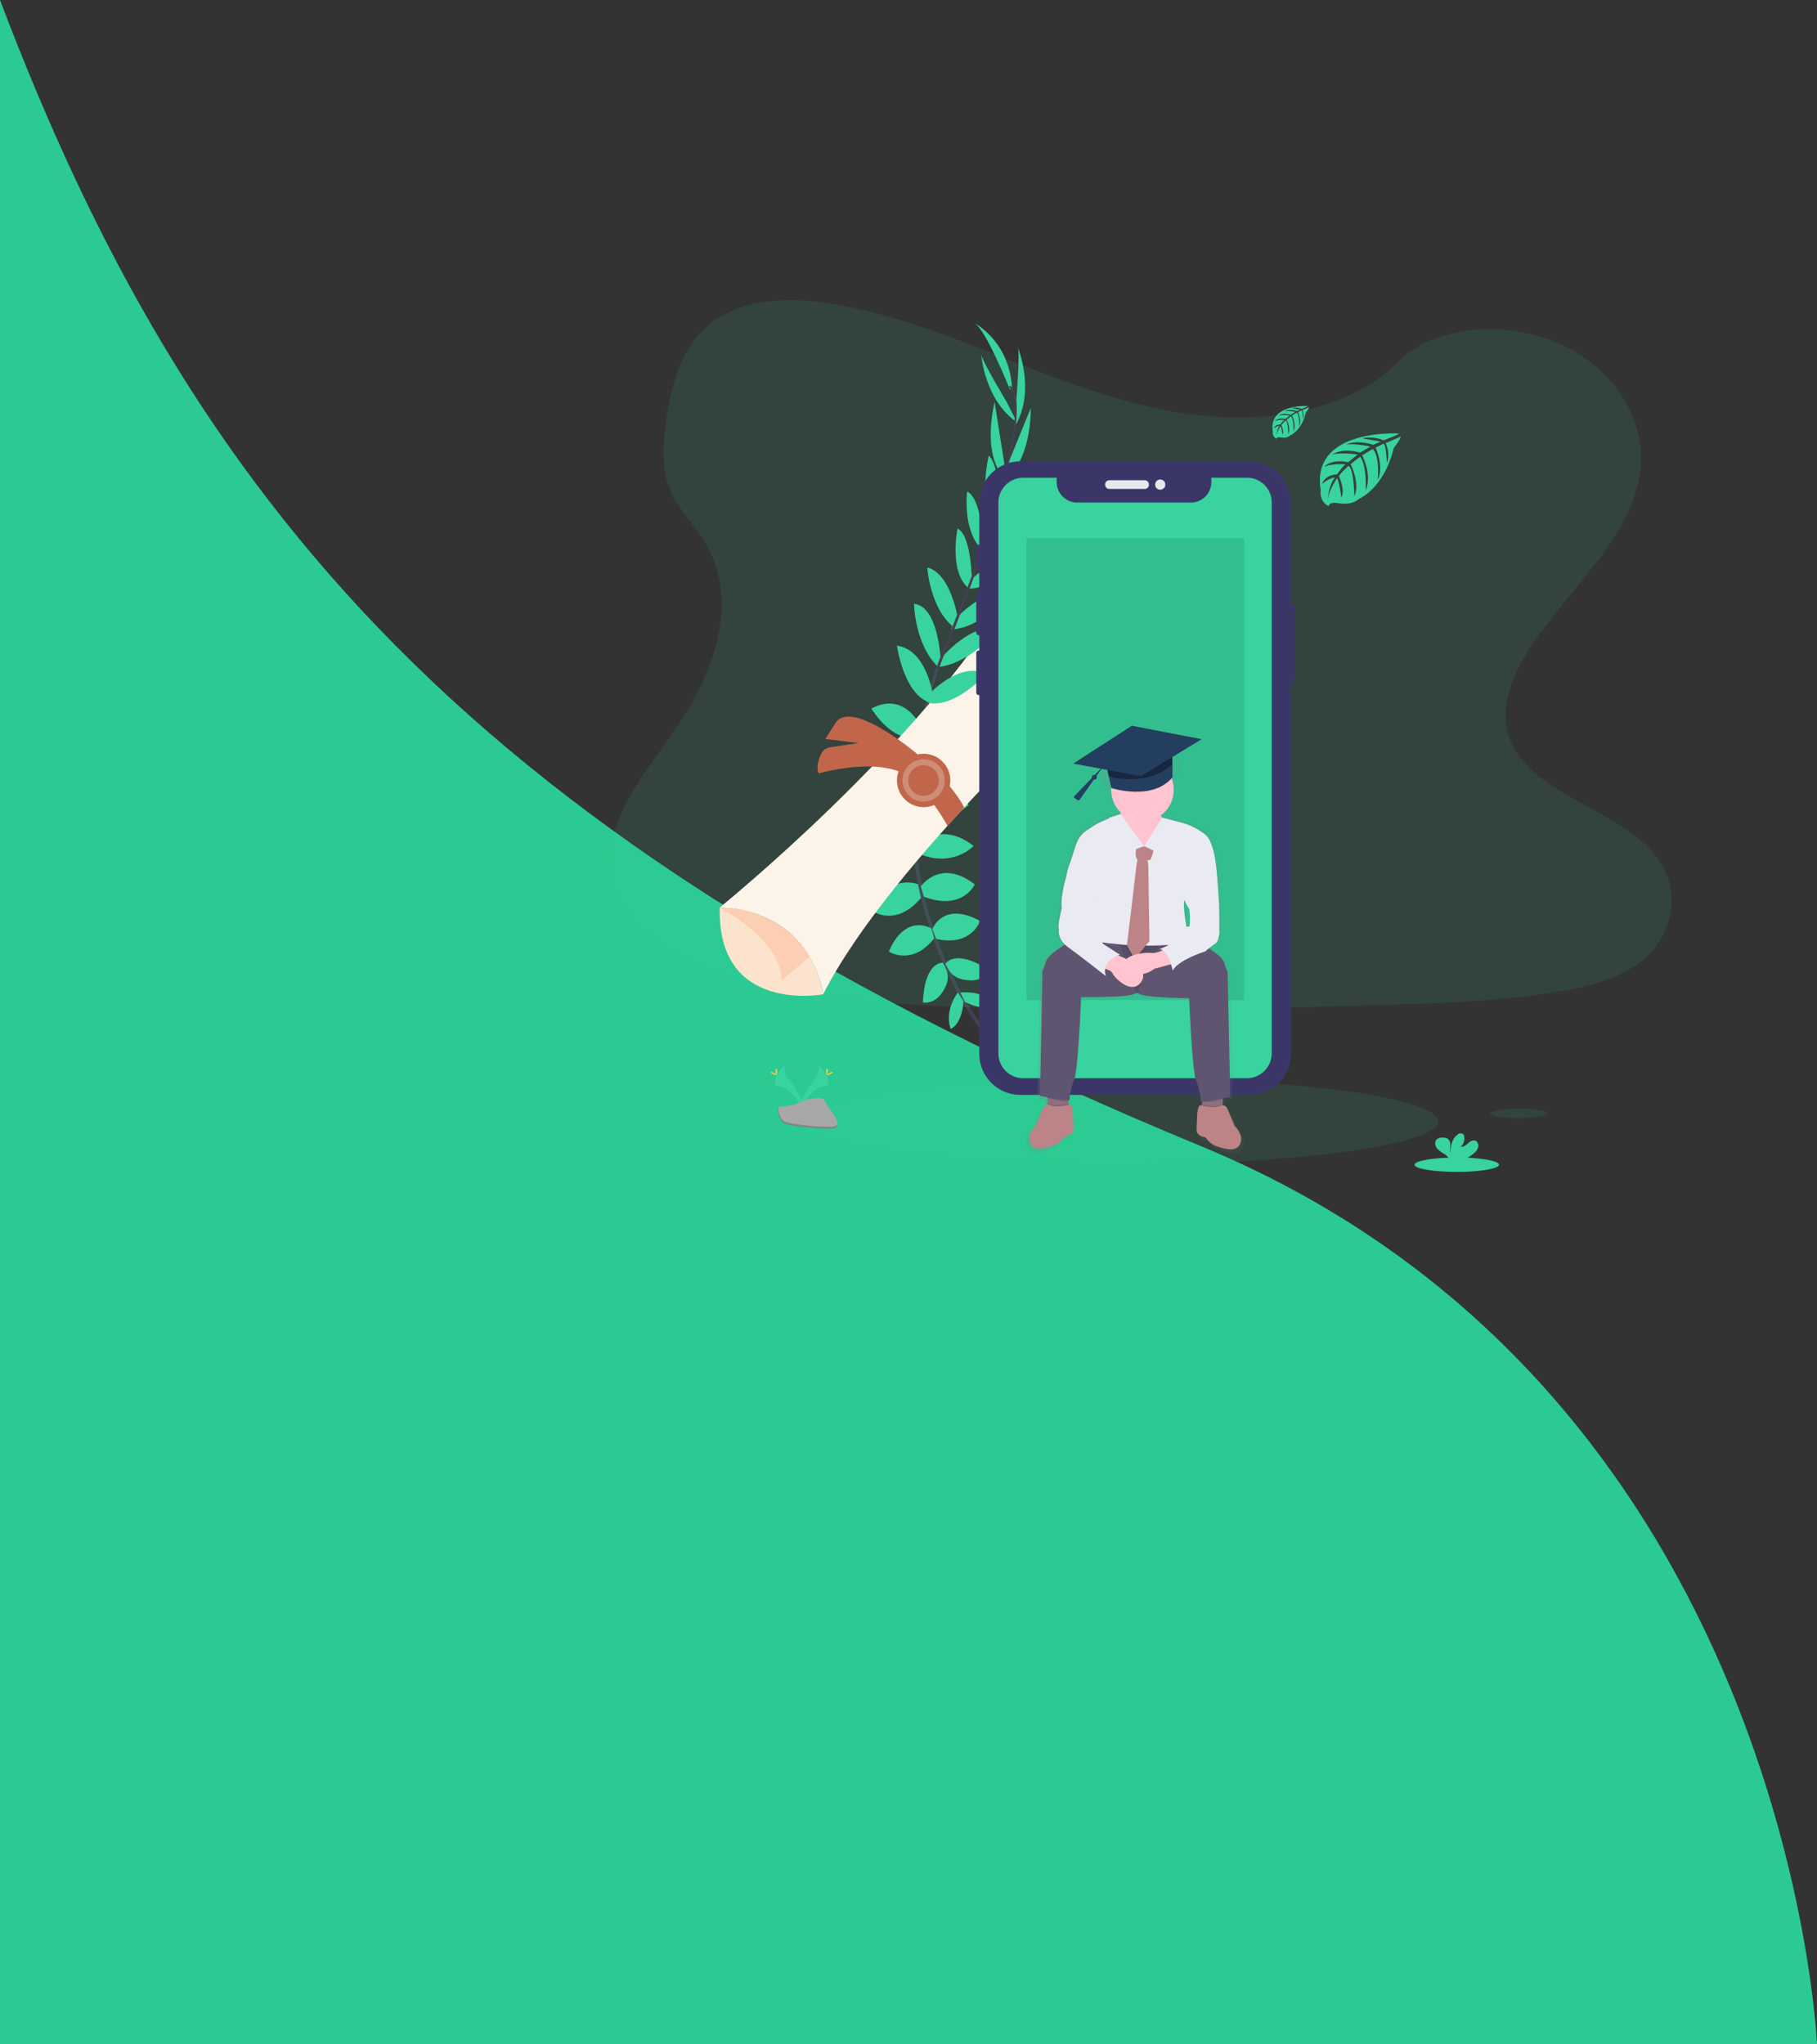 <svg id="Layer_1" data-name="Layer 1" xmlns="http://www.w3.org/2000/svg" xmlns:xlink="http://www.w3.org/1999/xlink" viewBox="0 0 960 1080"><rect x="0" y="0" width="960" height="1080" fill="#333333" stroke="none"/><defs><linearGradient id="linear-gradient" x1="637.65" y1="553.65" x2="752.6" y2="553.65" gradientTransform="matrix(1, 0, 0, -1, -95.23, 1051.82)" gradientUnits="userSpaceOnUse"><stop offset="0" stop-color="gray" stop-opacity="0.25"/><stop offset="0.54" stop-color="gray" stop-opacity="0.12"/><stop offset="1" stop-color="gray" stop-opacity="0.1"/></linearGradient></defs><title>form_img1</title><path d="M484.4,446.9s12-14,30,0c0,0-11.4,12.3-30,3.6Z" fill="#38d39f"/><path d="M482.5,426s12.1-14.6,29.4-.8c0,0-13.7,12.9-29.4,4.2Z" fill="#38d39f"/><path d="M483.6,407.5s12.8-18.8,28.9-6.1c0,0-13.7,16.2-28.9,9.6Z" fill="#38d39f"/><path d="M486.1,467.5s-16.7-7.6-24.8,14c0,0,12.9,8.9,26.4-8.5Z" fill="#38d39f"/><path d="M483.6,448.2s-12-14-30,0c0,0,11.4,12.3,30,3.6Z" fill="#38d39f"/><path d="M482.1,426s-12.1-14.6-29.4-.8c0,0,13.7,12.9,29.4,4.2Z" fill="#38d39f"/><path d="M486.5,385.9s13.5-18.7,29.3-4.4c0,0-16,16.2-29.3,7.8Z" fill="#38d39f"/><path d="M487.6,385.8s-8.5-21.4-27.2-11.5c0,0,11.5,19.7,26.4,14.8Z" fill="#38d39f"/><path d="M483.6,408.1s-8.5-21.1-27-12c0,0,10,18.7,26.3,15.5Z" fill="#38d39f"/><path d="M523.8,551.3c-.2-.2-18-20.3-30.5-54.7a203.32,203.32,0,0,1-12.1-62.7c-.9-26.7,4.8-56.6,14.4-83.7l1,1.2c-21.6,60.9-13,113-1.6,144.4,12.3,34,30,54,30.2,54.2Z" fill="#444053"/><path d="M0,0V1080H960S945.6,733.8,634.3,605.4C247,445.8,99.4,262.4,0,0Z" fill="#2bca92"/><path d="M648.2,220.5c-36-1.3-70.2-12.9-102.9-25.6s-65.1-26.8-100.2-33.5c-22.6-4.3-48.4-4.9-66.5,7.2-17.5,11.7-23.2,31.7-26.2,50.4-2.3,14-3.6,28.8,2.6,41.9,4.4,9.1,12.1,16.8,17.4,25.5,18.5,30.4,5.4,67.9-14.7,97.5-9.4,13.9-20.4,27.2-27.7,42s-10.7,31.8-4.3,46.9,21.4,26.2,37.7,34.1c33.2,16.1,72.2,20.7,110.3,23.3,84.3,5.8,169.1,3.3,253.7.8,31.3-.9,62.7-1.9,93.5-6.7,17.1-2.7,34.8-7,47.2-17.2,15.8-13.1,19.7-35.2,9.1-51.6-17.7-27.5-66.7-34.3-79-63.8-6.8-16.3.2-34.3,10.1-49.4,21.2-32.3,56.8-60.6,58.7-97.6,1.3-25.4-15.8-50.8-42.3-62.8-27.7-12.6-66.2-11-86.7,9.8C717,213.4,679.9,221.6,648.2,220.5Z" fill="#38d39f" opacity="0.1" style="isolation:isolate"/><path d="M533.9,312.5s44.6,6.3,45.9,43.9c0,0-109.6,99-144.9,168.9,0,0-4.8-43.7-54.6-45.9C380.2,479.4,487.4,392.9,533.9,312.5Z" fill="#fcf4e9"/><path d="M474.3,407.3c-16.7-6-41.8,1.3-41.8,1.3-1.4-3.4,0-7.6,1.4-10.4a6.21,6.21,0,0,1,4.6-3.4l15.2-2.3L436,390.4l5.4-8.4c8.2-13.1,42.3,15.6,42.3,15.6s19.2,15.7,25.7,29l-8.8,9.7C500.6,436.2,487.8,412.8,474.3,407.3Z" fill="#c1664b"/><circle cx="488" cy="412.3" r="14.1" fill="#c1664b"/><path d="M488.8,404.3a8.09,8.09,0,1,1-8.9,7.2,8.16,8.16,0,0,1,8.9-7.2m.4-3.1a11.16,11.16,0,1,0,9.9,12.3,11.14,11.14,0,0,0-9.9-12.3Z" fill="#ce8e75"/><path d="M434.9,525.3s-56.2,10.6-54.6-45.9C380.2,479.4,426.8,479.4,434.9,525.3Z" fill="#fce3cd"/><path d="M380.2,479.4s32.6,17,32.7,38.5l14.8-12.4S415.7,480.2,380.2,479.4Z" fill="#fcceb4"/><ellipse cx="591" cy="592.4" rx="168.8" ry="22.8" fill="#38d39f" opacity="0.1" style="isolation:isolate"/><path d="M507.4,524.4s11.6-1.9,18.6,6.4c0,0-5.1,4-16.2-1.5Z" fill="#38d39f"/><path d="M506.1,524.3s-7.4,9.2-3.8,19.3c0,0,6.1-2.4,6.7-14.8Z" fill="#38d39f"/><path d="M499.5,509.2s4.7-8.6,23.3,3.4c0,0-2.5,5.8-10.7,5.3S501.6,513.7,499.5,509.2Z" fill="#38d39f"/><path d="M498.2,508.6s-9.7-1.1-10.6,21c0,0,6.1,1.3,10.5-5.7S500.7,513,498.2,508.6Z" fill="#38d39f"/><path d="M492.6,490.9s5.4-15.1,25.2-4.4c0,0-4.5,13.8-23.2,9.5Z" fill="#38d39f"/><path d="M486.5,468.3s10.3-15.2,28.5-1.1c0,0-6.4,14.3-26.9,6.5Z" fill="#38d39f"/><path d="M491,366.6s16-17.5,30-10.6c0,0-16.7,18.6-30.7,15.2Z" fill="#38d39f"/><path d="M496.6,348.3s18.5-21.5,29.3-14.3c0,0-13.6,16.7-30.5,18.4Z" fill="#38d39f"/><path d="M504.7,327s16.2-17.5,28-13.2c0,0-13.8,18.2-30.2,18.7Z" fill="#38d39f"/><path d="M512,307.1s17.9-16.8,25.7-13.8c0,0-12.9,18.7-26.4,17.6Z" fill="#38d39f"/><path d="M519.2,288.8s15.4-20.1,23.8-18.5c0,0-9.3,17.9-23.8,20.5Z" fill="#38d39f"/><path d="M527,264.1s13.6-15.4,21-15.4c0,0-10.7,20.6-21.5,20.4Z" fill="#38d39f"/><path d="M531.5,247.6l13.1-32s.7,29-14.8,38Z" fill="#38d39f"/><path d="M536.9,212.3s2.2-26.8.8-28.9c0,0,9.4,22.2-.9,40.8Z" fill="#38d39f"/><path d="M492.1,490.5s-13.6-8.5-22.5,12.2c0,0,12.1,8,24-7Z" fill="#38d39f"/><path d="M492.8,366.7s-3.3-23.5-18.9-25.6c0,0,3.3,24.8,16.8,29.9Z" fill="#38d39f"/><path d="M497,348.3S495.7,320,482.9,319c0,0,.4,21.5,12.7,33.3Z" fill="#38d39f"/><path d="M506,326.2s-3.8-23.5-16.1-26.4c0,0,1.5,22.8,14.9,32.2Z" fill="#38d39f"/><path d="M513.5,307.3s-.1-24.5-7.6-28.1c0,0-4.6,22.2,5.5,31.3Z" fill="#38d39f"/><path d="M519.8,288.5s-1.1-25.3-8.8-28.8c0,0-2.7,20,7.6,30.5Z" fill="#38d39f"/><path d="M528,266.1s0-20.6-5.6-25.4c0,0-5.5,22.5,2.7,29.5Z" fill="#38d39f"/><path d="M530.9,246.6l-5.4-34.2s-7.3,28,5.6,40.4Z" fill="#38d39f"/><path d="M532,212.6s-13.8-23-13.6-25.6c0,0,1.5,24.1,18.9,36.1Z" fill="#38d39f"/><path d="M533.6,205.8s-13.1-32.7-19-35.3c0,0,18.7,9.5,20.1,34.4Z" fill="#38d39f"/><path d="M526.3,269.3l-.9-.3c11-36,13.8-58.9,7.7-64.6l.7-.7C540.2,209.8,537.6,232.4,526.3,269.3Z" fill="#444053"/><path d="M496,353.4l-1.3-.5c1.2-3.3,2.4-6.6,3.8-9.9,11.5-28.7,21.3-55.4,27.6-75.8l1.2-.6c-6.3,20.5-15.9,48.2-27.4,76.9C498.4,346.8,497.1,350.2,496,353.4Z" fill="#444053"/><path d="M680.7,319.6h2.4a1.32,1.32,0,0,1,1.3,1.3v38a1.32,1.32,0,0,1-1.3,1.3h-2.4a1.32,1.32,0,0,1-1.3-1.3v-38A1.32,1.32,0,0,1,680.7,319.6Z" fill="#3a3768"/><path d="M517.2,287.8h.2a1.32,1.32,0,0,1,1.3,1.3v10.8a1.32,1.32,0,0,1-1.3,1.3h-.2a1.32,1.32,0,0,1-1.3-1.3V289.1A1.32,1.32,0,0,1,517.2,287.8Z" fill="#3a3768"/><path d="M517.1,312.3h.6a1.32,1.32,0,0,1,1.3,1.3v20.7a1.32,1.32,0,0,1-1.3,1.3h-.6a1.32,1.32,0,0,1-1.3-1.3V313.6A1.32,1.32,0,0,1,517.1,312.3Z" fill="#3a3768"/><path d="M517.1,343.7h.4a1.32,1.32,0,0,1,1.3,1.3v20.9a1.32,1.32,0,0,1-1.3,1.3h-.4a1.32,1.32,0,0,1-1.3-1.3V345A1.26,1.26,0,0,1,517.1,343.7Z" fill="#3a3768"/><path d="M539.1,243.7H660.4a21.68,21.68,0,0,1,21.7,21.7V556.7a21.68,21.68,0,0,1-21.7,21.7H539.1a21.68,21.68,0,0,1-21.7-21.7V265.4A21.81,21.81,0,0,1,539.1,243.7Z" fill="#3a3768"/><path d="M658.9,252.4H640v2.3a10.82,10.82,0,0,1-10.8,10.8H569.1a10.82,10.82,0,0,1-10.8-10.8h0v-2.3H540.6a13.08,13.08,0,0,0-13.1,13.1h0v291a13.14,13.14,0,0,0,13.1,13.1H658.8a13.14,13.14,0,0,0,13.1-13.1h0v-291a13,13,0,0,0-13-13.1Z" fill="#38d39f"/><path d="M586.1,253.7h18.7a2.2,2.2,0,0,1,2.2,2.1v.4a2.14,2.14,0,0,1-2.2,2.1H586.1a2.2,2.2,0,0,1-2.2-2.1v-.4A2.2,2.2,0,0,1,586.1,253.7Z" fill="#e6e8ec"/><circle cx="613" cy="256" r="2.7" fill="#e6e8ec"/><path d="M739.1,229s-46.8-2.8-41.3,30c0,0-1.1,5.8,4.2,8.4,0,0,.1-2.4,4.8-1.6a17.47,17.47,0,0,0,5.1.2,10.68,10.68,0,0,0,6.2-2.5h0s13.1-5.4,18.3-26.9c0,0,3.8-4.7,3.6-5.9l-7.9,3.4s2.7,5.7.6,10.4c0,0-.3-10.2-1.8-10-.3,0-4.1,2-4.1,2s4.6,9.9,1.1,17.1c0,0,1.3-12.2-2.6-16.4l-5.6,3.3s5.4,10.2,1.8,18.6c0,0,.9-12.8-2.9-17.8l-5,3.9s5.1,10.1,2,17c0,0-.4-14.9-3.1-16.1,0,0-4.4,3.9-5.1,5.5,0,0,3.5,7.3,1.3,11.2,0,0-1.3-9.9-2.4-10,0,0-4.4,6.6-4.8,11.1,0,0,.2-6.7,3.8-11.7a13,13,0,0,0-6.7,3.5s.7-4.6,7.8-5.1c0,0,3.6-5,4.6-5.3,0,0-7.1-.6-11.4,1.3,0,0,3.8-4.4,12.7-2.4l5-4.1s-9.3-1.3-13.3.1c0,0,4.5-3.9,14.6-1.1l5.4-3.2s-7.9-1.7-12.7-1.1c0,0,5-2.7,14.3.2l3.9-1.7s-5.8-1.1-7.5-1.3-1.8-.6-1.8-.6a19.85,19.85,0,0,1,10.8,1.2S739.2,229.6,739.1,229Z" fill="#38d39f"/><path d="M691.1,214.5S670,213.2,672.5,228a3.56,3.56,0,0,0,1.9,3.8s0-1.1,2.2-.7a8.88,8.88,0,0,0,2.3.1,5,5,0,0,0,2.8-1.2h0s6-2.4,8.3-12.2c0,0,1.7-2.1,1.6-2.7l-3.5,1.5s1.2,2.6.3,4.7c0,0-.1-4.6-.8-4.5-.1,0-1.8.9-1.8.9s2.1,4.5.5,7.7c0,0,.6-5.5-1.2-7.4l-2.5,1.5s2.5,4.6.8,8.4c0,0,.4-5.8-1.3-8l-2.3,1.8s2.3,4.6.9,7.7c0,0-.2-6.7-1.4-7.3a13.66,13.66,0,0,0-2.3,2.5s1.6,3.3.6,5.1c0,0-.6-4.5-1.1-4.5,0,0-2,3-2.2,5a11.06,11.06,0,0,1,1.7-5.3,5.87,5.87,0,0,0-3,1.6s.3-2.1,3.5-2.3a12.06,12.06,0,0,1,2.1-2.4,14.58,14.58,0,0,0-5.1.6s1.7-2,5.7-1.1l2.2-1.8s-4.2-.6-6,.1c0,0,2-1.8,6.6-.5l2.4-1.5a22,22,0,0,0-5.7-.5s2.3-1.2,6.5.1l1.8-.8s-2.6-.5-3.4-.6-.8-.3-.8-.3a8.6,8.6,0,0,1,5,.6C687.5,216.1,691.2,214.7,691.1,214.5Z" fill="#38d39f"/><rect x="542.3" y="284.3" width="115" height="244" opacity="0.1" style="isolation:isolate"/><path d="M653.7,596.3s-2.7-6.3-3.9-9.2a2.59,2.59,0,0,0-2.7-1.9v-.5l.2-2.6v-.5c2.1-.4,3.9-.8,3.9-.8L650,513.4s-.5-.7-1.9-5c-.7-2.1-3.9-4.8-6.9-6.9-.5-.3-.9-.6-1.4-.9a22.15,22.15,0,0,1,3.5-2.5c1.7-1,2.3-6.7,2.3-6.7l-.3.6c.3-.6,0-15,0-15l-1-15s-.7-17.9-6.3-22.5a33.25,33.25,0,0,0-12.6-6.3l-3.9-1h0l-7.2-1.8c-.2-.3-.4-.7-.6-1-.1-.1-.1-.3-.2-.4a16.78,16.78,0,0,0,7.1-13.7,24.52,24.52,0,0,0-.2-2.7.9.9,0,0,0-.1-.5,10.7,10.7,0,0,0,1.6-1.4,8.18,8.18,0,0,0,2-2.5h0c.1-.2.1-.4.2-.6v-.2c0-.1.1-.3.1-.4v-.8a1.27,1.27,0,0,0-.1-.6h0a13.32,13.32,0,0,0-.5-1.9,16.91,16.91,0,0,1-1.5-4.3c-.3-1.8,0-3.8-.8-5.4a4.83,4.83,0,0,0-3.4-2.3,7.55,7.55,0,0,0-4.2.5,4.65,4.65,0,0,1-2.1.5,4.19,4.19,0,0,1-1.5-.4,21.21,21.21,0,0,1-4.7-2.5,23.67,23.67,0,0,0-3.3-2.2,4.24,4.24,0,0,0-3.8-.1c-2.1,1-2.5,4-4.4,5.2-1.3.9-3,.8-4.6.9s-3.4.5-4.2,1.8a5,5,0,0,0-.3,3.2v.8a10,10,0,0,1-.6,4.2c-.8,2-2.2,4-2.2,6.1h0a3.4,3.4,0,0,0,.1,1c0,.2.1.3.2.5h0a12.44,12.44,0,0,0,1,2v.1a.35.35,0,0,0,.1.2c0,.1.1.2.1.3l.1.2a1,1,0,0,1,.1.3,3.4,3.4,0,0,1,.1,1,5.28,5.28,0,0,0-.1,1.3,1,1,0,0,0,.8.9,1.42,1.42,0,0,0,.6-.2,7.1,7.1,0,0,0,1.4-1v.6a16.77,16.77,0,0,0,5.4,10.4v1.1h0l-6.2,2a.77.77,0,0,0,.1.3l-.7.3h0a45.23,45.23,0,0,0-8.8,4.4c-.9.6-1.7,1.2-2.4,1.6a14.25,14.25,0,0,0-5.8,7l-.1.2c-.6,1.3-3.3,9.9-3.3,9.9a37.47,37.47,0,0,0-2.3,7.9s-3.3,10.4-2.4,17.2c0,0-2.6,9.8-1.6,11.3,0,0-1,4.2,3.5,8.5l-1.1.7c-3.5,2.2-8.5,5.7-9.3,8.5-1.3,4.3-1.9,5-1.9,5l-1.3,67.3s1.8.3,3.9.8v.5l.2,2.6v.6a2.59,2.59,0,0,0-2.7,1.9c-1.2,2.9-3.9,9.2-3.9,9.2s-6,5.5-2.4,10.7a3.39,3.39,0,0,0,.6.6c2.6,2.4,8.2.8,12.1-.7a11.45,11.45,0,0,0,5-4,1.71,1.71,0,0,1,1.3-.7,4.72,4.72,0,0,0,2.5-1.1,3.37,3.37,0,0,0,1.4-2.8V598l-.3-7.9s-.4-5.5-1.8-5.2l-.3.1-.1-.6h0l-.2-1.1-.1-.5h.8a33.69,33.69,0,0,1,2.5-11.2c2.3-4.9,3.8-44.6,3.8-44.6s28.3.5,29.2-2.2h1.7c1,2.7,27.6,2.8,27.6,2.8s1.5,39.7,3.8,44.6a18.54,18.54,0,0,1,1.2,3.3h0a35.24,35.24,0,0,1,1.3,7.9h.8l-.1.5-.2,1.1-.1.6-.4-.1c-1.3-.3-1.8,5.2-1.8,5.2l-.4,8a3.15,3.15,0,0,0,1.3,2.8,4.72,4.72,0,0,0,2.5,1.1,1.71,1.71,0,0,1,1.3.7,12.2,12.2,0,0,0,5,4c4.3,1.7,10.4,3.3,12.7.1C659.7,601.9,653.7,596.3,653.7,596.3ZM626.5,474.6a12,12,0,0,0,2,4.1c1.3,1.4.6,10.2.6,10.2a7.72,7.72,0,0,0-1.5.2c-.9-5.8-1.8-12.3-1.1-14.5Z" fill="url(#linear-gradient)"/><polygon points="565.1 585.5 553.9 586.6 553.6 582.8 553.4 580.3 553.1 576.5 563.7 577 564.5 581.9 564.7 582.9 564.7 582.9 565.1 585.5" fill="#8e6f7f"/><polygon points="646.5 577 646.1 580.8 645.9 583.4 645.6 587.1 634.4 586 634.9 583.5 635.1 582.4 635.9 577.6 646.5 577" fill="#8e6f7f"/><path d="M634.6,523l-33.2,1.6a33.79,33.79,0,0,1-4.5,0L565.2,523V497.8h69.5V523Z" fill="#5f5570"/><path d="M634.6,523l-33.2,1.6a33.79,33.79,0,0,1-4.5,0L565.2,523V497.8h69.5V523Z" opacity="0.1" style="isolation:isolate"/><path d="M607.6,446s-4.7,3.9-7.2,0c0,0-2.2,6.6,0,8.9l-.1.5-.4,2-5.1,42.7,4.2,7.3,7.7-9.7-.6-40-.3-2.3-.1-.6H607C607.1,454.8,610.6,448.8,607.6,446Z" opacity="0.1" style="isolation:isolate"/><path d="M608.7,446s-4.7,3.9-7.2,0c0,0-2.2,6.6,0,8.9l-.1.5-.4,2-5.1,42.7,4.2,7.3,7.7-9.7-.6-40-.3-2.2-.1-.6h1.3C608.3,454.8,611.7,448.8,608.7,446Z" opacity="0.1" style="isolation:isolate"/><path d="M564.5,581.9a41.67,41.67,0,0,1-7.1-.7c-1.2-.3-2.6-.6-4-.9l-.3-3.8,10.6.6Z" opacity="0.1" style="isolation:isolate"/><path d="M565.1,585.4l-11.2,1.1-.3-3.7a2.66,2.66,0,0,1,1.2.3c2,1.5,7.9.3,9.8-.2h0Z" opacity="0.1" style="isolation:isolate"/><path d="M646.5,577l-.3,3.8c-1.3.3-2.8.6-4,.9a33.53,33.53,0,0,1-7.1.7l.8-4.8Z" opacity="0.1" style="isolation:isolate"/><path d="M645.9,583.4l-.3,3.7L634.4,586l.4-2.5c2,.5,7.8,1.6,9.8.2A3.45,3.45,0,0,1,645.9,583.4Z" opacity="0.1" style="isolation:isolate"/><path d="M613.4,431a16.42,16.42,0,0,1-21.3-1.5c.1-1.7.1-3,.1-3s21.1-3.6,20.3,0A7.2,7.2,0,0,0,613.4,431Z" opacity="0.1" style="isolation:isolate"/><path d="M619.9,414.5a3.88,3.88,0,0,1-3.1.8c-2.5-.6-3.4-4.5-6-4.7s-4.3,3.3-7,3.3a7.1,7.1,0,0,1-3.1-1.3,10.31,10.31,0,0,0-6.7-.8c-2.9,1-3.9,3.7-5.7,5.8a4.74,4.74,0,0,1-1,1c0-.5-.1-1-.1-1.6a16.52,16.52,0,0,1,16.2-16.8,16.7,16.7,0,0,1,16.5,14.3Z" opacity="0.1" style="isolation:isolate"/><path d="M619.8,509.1l-3,.8c-.9-2.6-2.3-5.9-4.3-7.1a13.43,13.43,0,0,0,2.7-1.3Z" opacity="0.1" style="isolation:isolate"/><path d="M640.1,501.9l-2.3,1.9s-14.5,4.5-17.2,10.2c0,0-2.2-11.1-7-11.3,0,0,5.1-2,6.5-3.7l14.2-.7C636.3,499.5,638.3,500.6,640.1,501.9Z" opacity="0.1" style="isolation:isolate"/><path d="M604.6,514.4c-4.2,1.1-7-1.3-9.3-4.9a2.37,2.37,0,0,1,.4-3.3c.1-.1.2-.1.3-.2l.4.2C596.5,506.2,604.1,509.5,604.6,514.4Z" opacity="0.1" style="isolation:isolate"/><path d="M591.1,504.8c-4.6,2.2-5.5,5.3-5.6,7.5a21.62,21.62,0,0,0-4.3-1.4l8.3-6.7Z" opacity="0.1" style="isolation:isolate"/><path d="M583.8,516.8s-13.3-10.6-19.7-15.1a20,20,0,0,1-2.2-1.9c1.9-1.2,3.3-2,3.3-2l16.4.7c.4.8.7,1.3.7,1.3l8.9,5.8C580.5,509.1,583.8,516.8,583.8,516.8Z" opacity="0.1" style="isolation:isolate"/><path d="M606.4,454.8H601l-.1-.1.1-.5.7-1.8,4.7,1.8Z" opacity="0.1" style="isolation:isolate"/><path d="M614.5,432.6l7,1.8s-6.6,17.2-8.1,17.2l-8.4-4Z" opacity="0.1" style="isolation:isolate"/><path d="M616,434.8l-11.2,11.9-.3.3-.4-.2,9.8-15,.2.4A24.76,24.76,0,0,0,616,434.8Z" opacity="0.1" style="isolation:isolate"/><path d="M591.5,430.6l-6.1,1.9s6,18,7.6,19l10.8-4Z" opacity="0.1" style="isolation:isolate"/><path d="M604.8,446.7l-.3.3s-14.6-8.5-13.5-10.8a23.64,23.64,0,0,0,1.1-5.9V430Z" opacity="0.1" style="isolation:isolate"/><path d="M577.6,459.6a4.52,4.52,0,0,1,3.6,4.5c-.1,3.8,1.5-4.9,1.5-4.9Z" opacity="0.1" style="isolation:isolate"/><path d="M578.5,471.3a33.23,33.23,0,0,0,0,10.9c1,5.2.9,6.9,1.7,7.2S578.5,471.3,578.5,471.3Z" opacity="0.1" style="isolation:isolate"/><path d="M625.1,470.7a1.88,1.88,0,0,0-1.7,2.2h0a.37.37,0,0,0,.1.3C623.9,475.6,625.1,470.7,625.1,470.7Z" opacity="0.1" style="isolation:isolate"/><path d="M561.6,490.1s11.9-1,13.9,1.1S561.6,490.1,561.6,490.1Z" opacity="0.1" style="isolation:isolate"/><path d="M630.7,490.9s8.7-1.1,10.8.4" opacity="0.1" style="isolation:isolate"/><path d="M634.2,492.4s5.2.2,6.4.8" opacity="0.1" style="isolation:isolate"/><path d="M635.2,494.2s4.7-.2,5.4.6" opacity="0.1" style="isolation:isolate"/><path d="M568.6,520.3s4,2.1,3.6,4.3S568.6,520.3,568.6,520.3Z" opacity="0.1" style="isolation:isolate"/><path d="M565.1,521.3s6.2,8,5.3,10.6S565.1,521.3,565.1,521.3Z" opacity="0.1" style="isolation:isolate"/><path d="M631.3,522.7s-3.1,2.5-3,4.6" opacity="0.1" style="isolation:isolate"/><path d="M560.7,572.3s0,2.4,4.4,5.8" opacity="0.1" style="isolation:isolate"/><path d="M637.9,566.7a10.5,10.5,0,0,1-4.7,7.5" opacity="0.1" style="isolation:isolate"/><path d="M547.2,594.3s4.5-1.4,6.4,1.3" opacity="0.1" style="isolation:isolate"/><path d="M652.3,594.8s-7.5-.4-7.2,1.6" opacity="0.1" style="isolation:isolate"/><ellipse cx="802.4" cy="588.2" rx="15" ry="2.5" fill="#38d39f" opacity="0.1" style="isolation:isolate"/><ellipse cx="373" cy="608.9" rx="15" ry="2.5" fill="#38d39f" opacity="0.1" style="isolation:isolate"/><ellipse cx="430.9" cy="622.5" rx="15" ry="2.5" fill="#38d39f" opacity="0.1" style="isolation:isolate"/><ellipse cx="769.7" cy="615.3" rx="22.3" ry="3.8" fill="#38d39f"/><path d="M778.9,609.1a5.84,5.84,0,0,0,2.1-3.2,3,3,0,0,0-1.5-3.3c-1.4-.5-2.8.4-3.9,1.4s-2.4,2-3.8,1.8a5.9,5.9,0,0,0,1.8-5.5,2.22,2.22,0,0,0-.5-1.1,2.3,2.3,0,0,0-3,.2c-2.9,2-3.7,6-3.7,9.5a17,17,0,0,1-.1-3.9,4.07,4.07,0,0,0-1.5-3.5,4.19,4.19,0,0,0-2.2-.5,4.65,4.65,0,0,0-3.6,1c-1.1,1.2-.8,3.2.1,4.5a14,14,0,0,0,3.8,3,7.46,7.46,0,0,1,2.7,2.6c.1.1.1.3.2.5h8.1A29.79,29.79,0,0,0,778.9,609.1Z" fill="#38d39f"/><path d="M431.6,560.4s3,4-1.4,10-8.1,11.1-6.7,14.9c0,0,6.7-11.2,12.2-11.3S437.7,567.1,431.6,560.4Z" fill="#38d39f"/><path d="M431.6,560.4a3.1,3.1,0,0,1,.6,1.3c5.4,6.3,8.2,12.1,3.1,12.3-4.8.1-10.5,8.7-11.9,10.8,0,.2.1.3.2.5,0,0,6.7-11.2,12.2-11.3S437.7,567.1,431.6,560.4Z" opacity="0.1" style="isolation:isolate"/><path d="M437.3,565.5c0,1.4-.1,2.5-.4,2.5s-.4-1.1-.4-2.5.2-.7.4-.7S437.3,564,437.3,565.5Z" fill="#ffd037"/><path d="M439.3,567.1c-1.2.7-2.3,1.1-2.4.9s.8-.9,2.1-1.5.8-.2.8,0S440.5,566.5,439.3,567.1Z" fill="#ffd037"/><path d="M415.5,560.4s-3.1,4,1.4,10,8.1,11.1,6.7,14.9c0,0-6.7-11.2-12.2-11.3S409.5,567.1,415.5,560.4Z" fill="#38d39f"/><path d="M415.5,560.4a3.1,3.1,0,0,0-.6,1.3c-5.3,6.3-8.2,12.1-3.1,12.3,4.8.1,10.5,8.7,11.9,10.8,0,.2-.1.3-.2.5,0,0-6.7-11.2-12.2-11.3S409.5,567.1,415.5,560.4Z" opacity="0.1" style="isolation:isolate"/><path d="M409.8,565.5c0,1.4.2,2.5.4,2.5s.4-1.1.4-2.5-.2-.7-.4-.7S409.8,564,409.8,565.5Z" fill="#ffd037"/><path d="M407.9,567.1c1.2.7,2.3,1.1,2.4.9s-.8-.9-2.1-1.5-.7-.2-.8,0S406.7,566.5,407.9,567.1Z" fill="#ffd037"/><path d="M410.8,584.7s8.5-.3,11.1-2.1,13.1-4,13.8-1.1,12.8,14.6,3.2,14.7-22.4-1.5-25-3.1S410.8,584.7,410.8,584.7Z" fill="#a8a8a8"/><path d="M439,595.2c-9.6.1-22.4-1.5-25-3.1-2-1.2-2.7-5.5-3-7.4h-.3s.6,6.9,3.1,8.5,15.3,3.1,25,3.1c2.8,0,3.7-1,3.7-2.5C442.2,594.6,441.1,595.2,439,595.2Z" opacity="0.2" style="isolation:isolate"/><path d="M592.1,430.1s-11.1,3.7-15.2,6.8c-.9.6-1.7,1.2-2.4,1.6a13.83,13.83,0,0,0-5.6,6.8c0,.1-.1.1-.1.2-.5,1.3-3.2,9.7-3.2,9.7a34.77,34.77,0,0,0-2.2,7.8c-.3,3,15.8,11.3,15.8,11.3s-7.8,16.9-4.3,21.2,54.2,6.4,53,0-3.1-16.9-2.1-19.9L643,463.1s-.7-17.5-6.1-22.1a35.47,35.47,0,0,0-12.2-6.3L614,432s-3.8,9.5-8,10.7S592.7,438.2,592.1,430.1Z" fill="#eaeaf2"/><polygon points="607.3 497.1 599.6 506.8 595.4 499.5 600.5 456.7 600.9 454.8 601 454.3 601.7 452.5 606.4 454.3 606.4 454.9 606.7 457.1 607.3 497.1" fill="#bc8487"/><path d="M599.7,524.6c-.9,2.6-28.5,2.1-28.5,2.1s-1.5,38.9-3.7,43.7a34.4,34.4,0,0,0-2.4,10.9,41.14,41.14,0,0,1-7.8-.7c-3-.7-7.8-1.7-7.8-1.7l1.3-66s.6-.7,1.8-4.9c.8-2.7,5.7-6.2,9.1-8.3,1.9-1.2,3.3-2,3.3-2l16.4.7,10.1.4C591.7,498.8,600.6,522,599.7,524.6Z" fill="#5f5570"/><path d="M567.2,596.3a3.37,3.37,0,0,1-1.3,2.7,5.28,5.28,0,0,1-2.4,1.1,1.71,1.71,0,0,0-1.3.7,10.65,10.65,0,0,1-4.9,4c-3.8,1.5-9.3,3-11.8.7a2.65,2.65,0,0,1-.5-.6c-3.5-5.1,2.3-10.5,2.3-10.5s2.6-6.2,3.8-9a2.79,2.79,0,0,1,3.5-1.7c.1,0,.2.1.3.1,2.2,1.6,9,.1,10.3-.3s1.7,5.1,1.7,5.1l.3,7.7Z" fill="#bc8487"/><path d="M650,579.5s-4.8.9-7.8,1.7a41.14,41.14,0,0,1-7.8.7A34.4,34.4,0,0,0,632,571c-2.2-4.8-3.7-43.7-3.7-43.7s-26-.2-26.9-2.7,11.3-25,11.3-25l7.5-.4,14.2-.8c2,1.1,3.9,2.3,5.7,3.5,2.9,2,6.1,4.6,6.7,6.7,1.3,4.2,1.8,4.9,1.8,4.9Z" fill="#5f5570"/><path d="M644.7,584.2a2.73,2.73,0,0,1,3.7,1.3l.1.3c1.2,2.8,3.8,9,3.8,9s5.8,5.4,2.3,10.5c-2.2,3.2-8.2,1.6-12.4,0a11.31,11.31,0,0,1-4.9-4,1.71,1.71,0,0,0-1.3-.7,5.65,5.65,0,0,1-2.5-1.1,3.1,3.1,0,0,1-1.3-2.7l.3-7.8s.4-5.4,1.7-5.1S642.5,585.8,644.7,584.2Z" fill="#bc8487"/><path d="M616,434.8l-11.2,11.9-.3.3-.4-.2c-2.3-1.4-14.1-8.5-13.1-10.6a23.64,23.64,0,0,0,1.1-5.9v-.8c.1-1.7.1-3,.1-3s21.1-3.6,20.3,0a7,7,0,0,0,.9,4.5,7.46,7.46,0,0,0,.7,1.2A15.72,15.72,0,0,0,616,434.8Z" fill="#ffc4d0"/><path d="M620.1,417.2a16.48,16.48,0,0,1-32.9,1.6c0-.5-.1-1-.1-1.6a16.5,16.5,0,0,1,33-.6v.6Z" fill="#ffc4d0"/><path d="M619.8,509.1l-3,.8-6.9,1.9a15.42,15.42,0,0,1-5.3,2.6c-4.2,1.1-7-1.3-9.3-4.9a2.37,2.37,0,0,1,.4-3.3c.1-.1.2-.1.3-.2,2.9-2.2,10-2.9,12.2-2.6a10,10,0,0,0,4.2-.6,13.43,13.43,0,0,0,2.7-1.3Z" fill="#ffc4d0"/><path d="M639.9,458.4l3.2,4.7,1,14.7s.3,14.2,0,14.7l.3-.6s-.5,5.6-2.2,6.5a55.64,55.64,0,0,0-5.4,4.2s-14.4,4.5-17.2,10.2c0,0-2.2-11.1-7-11.3,0,0,7.1-2.8,7-4.6,0,0,5.4-4.9,5.8-6.1s3.1-1.4,3.1-1.4.6-8.6-.6-10a12.52,12.52,0,0,1-2-4Z" fill="#eaeaf2"/><path d="M602.8,518.9c-5,7-14.3-2.7-15-4.7a3.79,3.79,0,0,0-2.3-1.8,21.62,21.62,0,0,0-4.3-1.4l8.3-6.7,1.6.6,4.9,2C595.9,506.8,607.8,511.9,602.8,518.9Z" fill="#ffc4d0"/><path d="M566,461.4l-2.6,1.6s-3.2,10.1-2.4,16.8c0,0-2.5,9.6-1.5,11.1,0,0-1.3,5.1,5.1,9.7s19.7,15.1,19.7,15.1-3.3-7.8,7.4-11.3l-8.9-5.8s-3-5.9-5.8-7.2c0,0-2.2-2.2-.8-3.8s2.5-3.2,2.5-4.7.6-8.8.6-8.8l1.7-7.8Z" fill="#eaeaf2"/><path d="M608.2,445.4s-4.7,3.9-7.2,0c0,0-2.2,6.6,0,8.9h6.7S611.2,448.3,608.2,445.4Z" fill="#bc8487"/><path d="M614,432l7,1.8s-6.7,17.2-8.1,17.2l-8.4-4Z" fill="#eaeaf2"/><path d="M592.1,430.1,586,432s6,18.1,7.6,19l10.8-4Z" fill="#eaeaf2"/><path d="M585.1,406.8l2.1,9.5s21.7,7.1,32.3-5.7l-.1-10.6Z" fill="#243e5f"/><path d="M585.1,406.8l.8,3.4s20.1,6.1,33.5-6.6v-3.5Z" fill="#172741"/><path d="M567.7,421.6l1.7,1.1a.8.8,0,0,0,1-.2l12.9-18.2h0l-15.6,16.2A.65.65,0,0,0,567.7,421.6Z" fill="#243e5f"/><circle cx="578.2" cy="410.6" r="1.3" fill="#243e5f"/><polygon points="598 383.4 567 403.4 602.8 410 634.9 390.5 598 383.4" fill="#243e5f"/></svg>